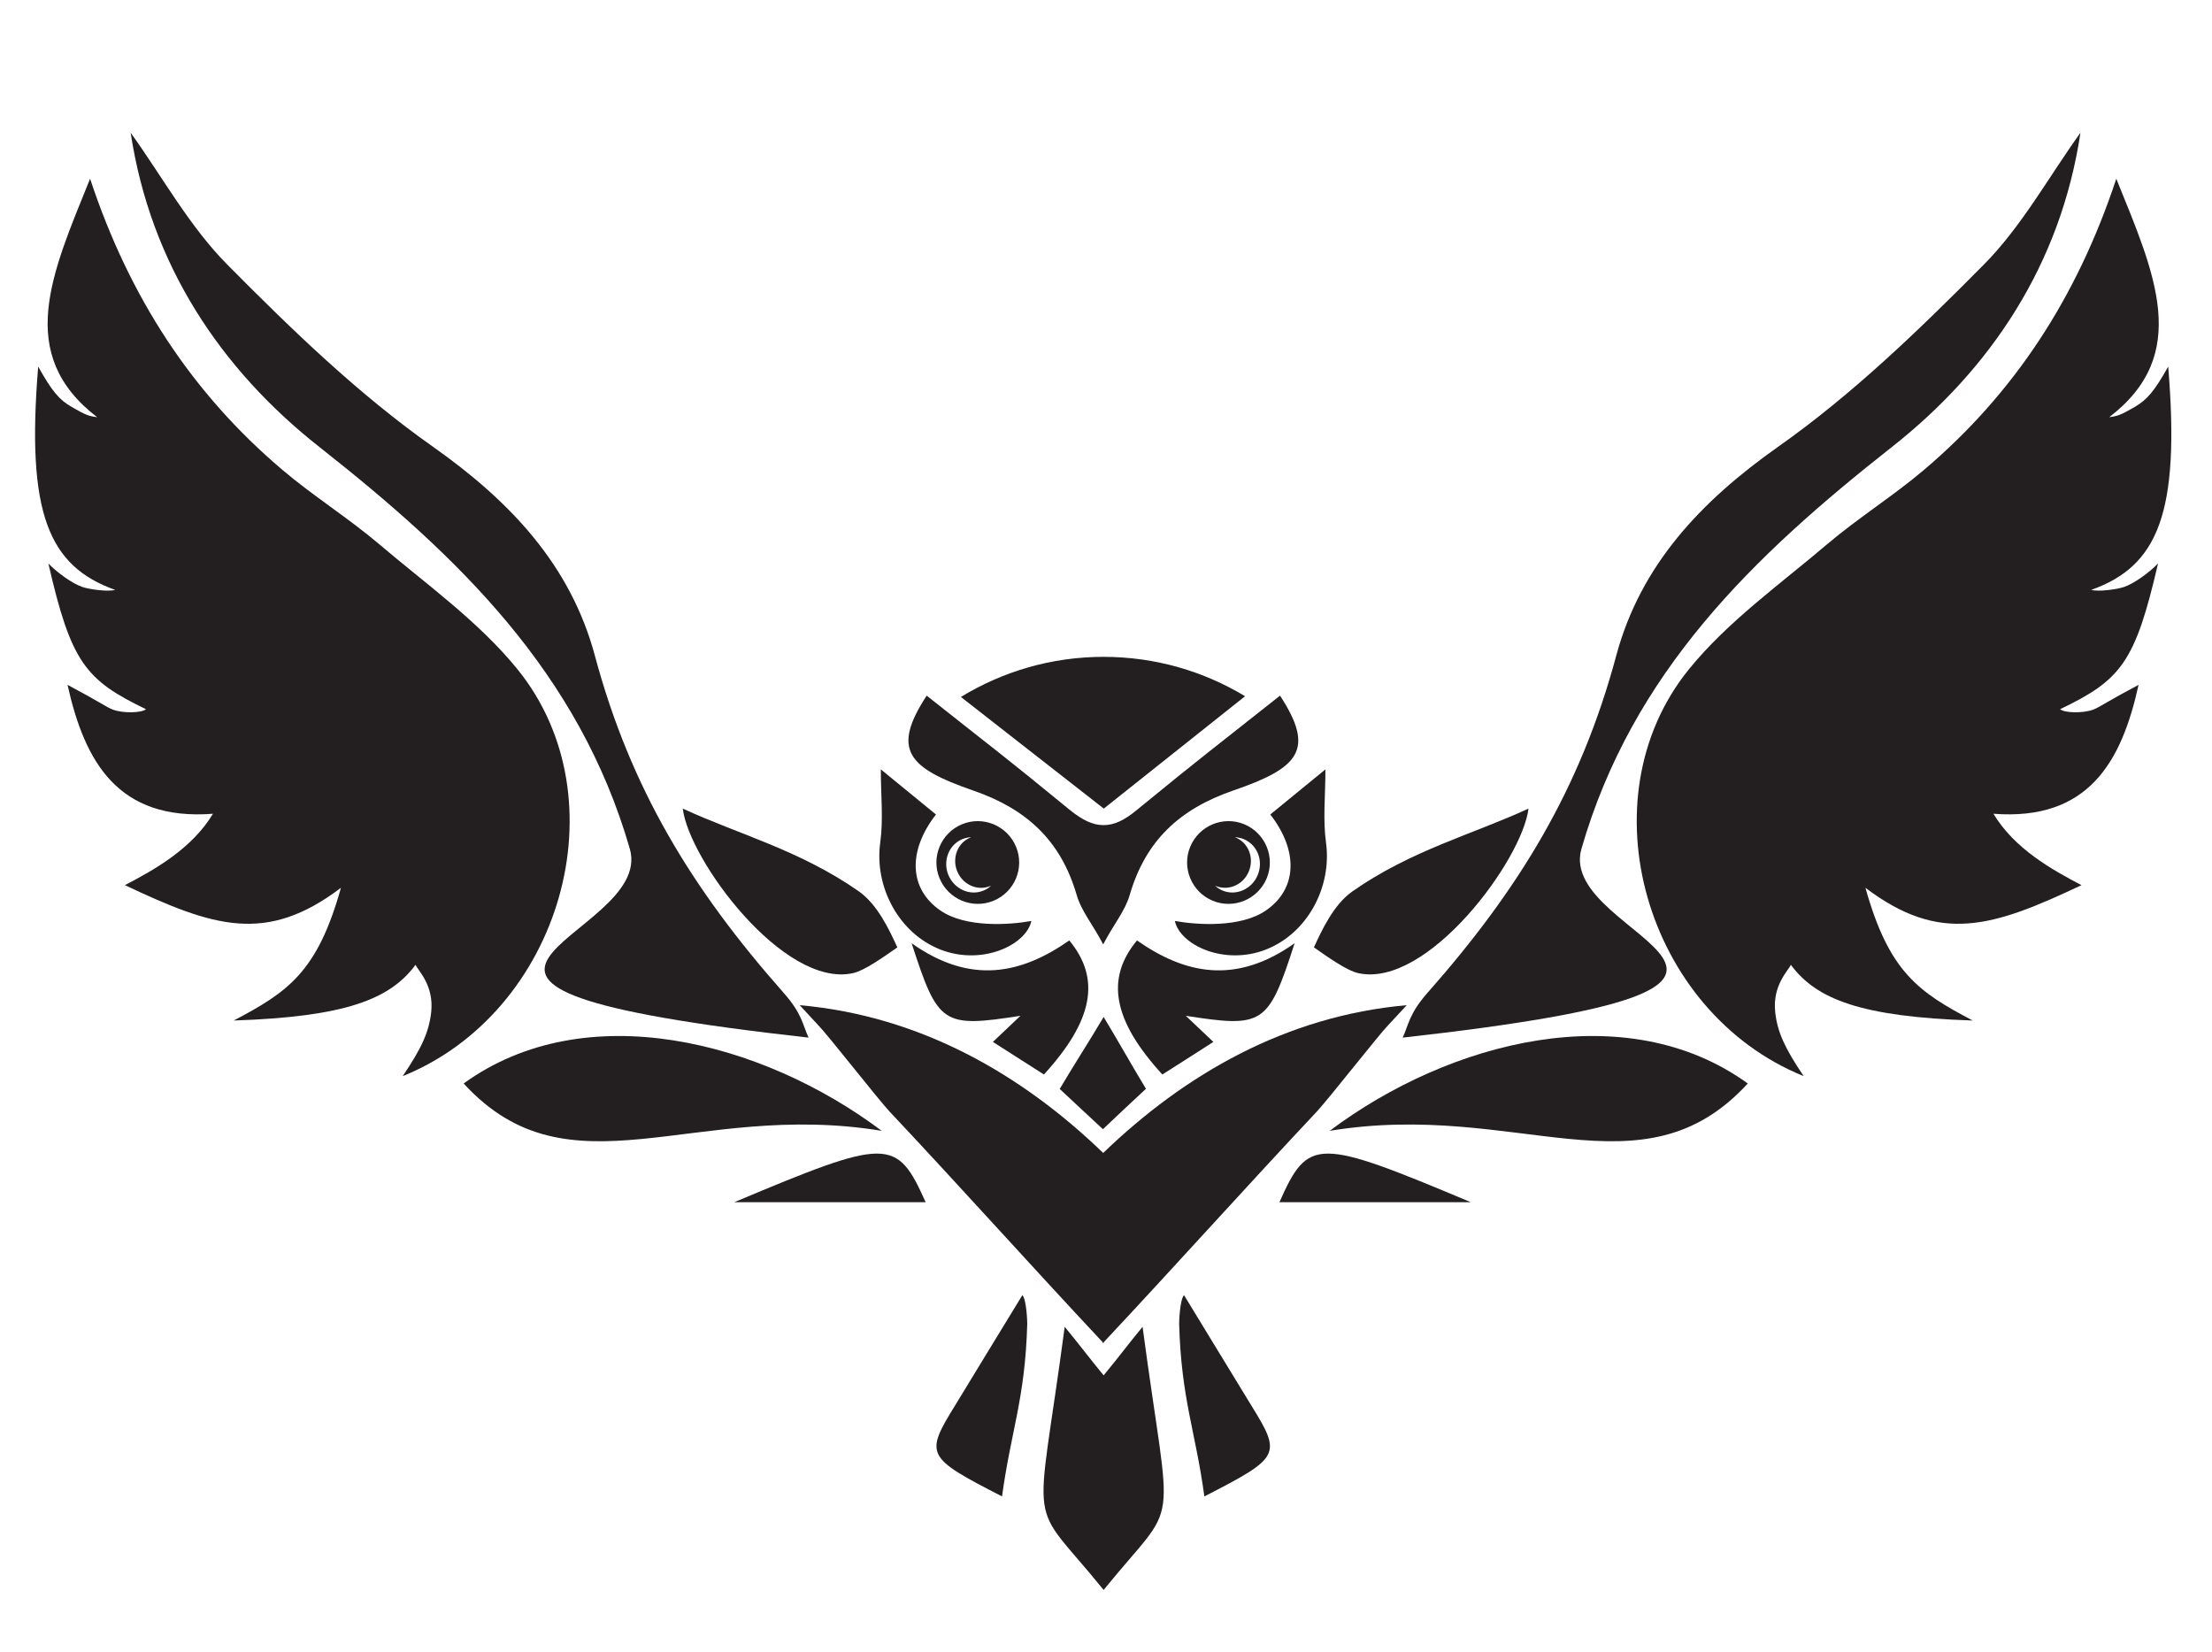 <?xml version="1.0" encoding="utf-8"?>
<!-- Generator: Adobe Illustrator 24.0.3, SVG Export Plug-In . SVG Version: 6.00 Build 0)  -->
<svg version="1.1" id="Layer_1" xmlns="http://www.w3.org/2000/svg" xmlns:xlink="http://www.w3.org/1999/xlink" x="0px" y="0px"
	 viewBox="0 0 150 112" style="enable-background:new 0 0 150 112;" xml:space="preserve">
<style type="text/css">
	.st0{fill:#231F20;}
</style>
<g>
	<path class="st0" d="M74.85,54.83l9.58-7.62c-2.8-1.69-6.08-2.67-9.6-2.67c-3.54,0-6.85,1-9.67,2.72L74.85,54.83z"/>
	<path class="st0" d="M74.79,76.57c-1.13-1.05-2.02-1.88-2.93-2.73c1-1.69,1.98-3.19,2.98-4.88c1.01,1.67,1.83,3.15,2.87,4.87
		C76.81,74.66,75.93,75.49,74.79,76.57z"/>
	<path class="st0" d="M77.48,89.97c-0.95,1.15-1.66,2.11-2.64,3.29c0,0-0.01-0.01-0.01-0.01c0,0,0,0,0,0v0
		c-0.97-1.18-1.68-2.13-2.63-3.28c-1.95,14.65-2.62,11.35,2.63,17.83v0.01c0,0,0.01,0,0.01,0.01c0,0,0,0,0,0c0,0,0,0,0,0
		c0,0,0.01,0,0.01-0.01v-0.01C80.1,101.32,79.43,104.62,77.48,89.97z"/>
	<path class="st0" d="M86.8,47.17c-4.3,3.41-5.29,4.13-9.73,7.77c-0.82,0.68-1.53,1.02-2.25,1.01c-0.71,0-1.42-0.34-2.25-1.01
		c-4.43-3.64-5.42-4.35-9.73-7.77c-2.4,3.67-1.29,4.9,3.17,6.44c3.64,1.26,5.93,3.41,7,7.07c0.32,1.11,1.1,2.01,1.8,3.36v0
		c0,0,0,0,0,0c0,0,0,0,0,0v0c0.7-1.36,1.48-2.25,1.8-3.36c1.07-3.66,3.36-5.81,7-7.07C88.1,52.07,89.2,50.84,86.8,47.17z"/>
	<path class="st0" d="M86.76,81.52c4.15,0,8.04,0,12.98,0C89.29,77.13,88.72,77.12,86.76,81.52z"/>
	<path class="st0" d="M62.77,81.52c-4.15,0-8.04,0-12.98,0C60.23,77.13,60.8,77.12,62.77,81.52z"/>
	<path class="st0" d="M70.79,72.86c3.32-3.63,3.89-6.47,1.72-9.09c-3.22,2.25-6.66,3.05-10.69,0.19c1.79,5.54,2.1,5.74,7.38,4.92
		c-0.72,0.68-1.27,1.2-1.87,1.77C68.58,71.45,69.7,72.17,70.79,72.86z"/>
	<path class="st0" d="M63.8,64.4c2.8,1.08,5.78-0.31,6.14-1.95c-1.5,0.27-4.46,0.47-6.17-0.71c-2.17-1.49-2.19-4.09-0.3-6.51
		c-1.56-1.27-2.83-2.31-3.74-3.06c0,1.77,0.18,3.39-0.04,4.97C59.28,60.16,60.97,63.31,63.8,64.4z"/>
	<path class="st0" d="M64.78,95.28c-2.08,3.37-2.01,3.53,3.17,6.19c0.6-4.43,1.57-6.61,1.71-11.72c0-0.16-0.05-1.62-0.33-1.93
		C67.93,90.1,66.18,92.99,64.78,95.28z"/>
	<path class="st0" d="M3.28,38.21c0.64,0.66,1.67,1.38,2.3,1.59c0.46,0.16,1.71,0.34,2.23,0.2c-4.52-1.61-6.04-5.2-5.22-15.14
		C3.53,26.53,4,27.1,4.87,27.6c0.95,0.55,1.14,0.61,1.72,0.69C1,24,3.5,18.56,6.11,12.12c2.68,8.1,6.95,14.58,13.05,19.75
		c2.09,1.77,4.44,3.24,6.53,5.01c3.22,2.74,6.77,5.26,9.4,8.5c7.15,8.82,2.92,23.27-7.78,27.59c1.28-1.9,1.78-2.98,1.93-4.34
		c0.2-1.85-0.92-2.84-1.06-3.21c-1.74,2.36-4.81,3.53-12.33,3.78c3.66-1.93,5.67-3.27,7.27-9c-5.07,3.84-8.64,2.66-14.65-0.18
		c2-1.04,4.56-2.48,5.97-4.84C8,55.67,5.74,51.66,4.58,46.44c2.08,1.1,2.62,1.5,3.05,1.67c0.72,0.28,2,0.23,2.27-0.02
		C5.79,46.11,4.82,44.92,3.28,38.21z"/>
	<g>
		<path class="st0" d="M60.85,64.24c-0.54-1.18-1.34-2.9-2.6-3.79c-3.98-2.79-8.16-3.87-11.95-5.62
			c0.41,3.46,6.83,12.18,11.53,11.16C58.63,65.82,59.96,64.86,60.85,64.24z"/>
		<path class="st0" d="M54.83,70.36c-32.61-3.64-10.33-6.59-12.12-12.8c-3.45-11.97-11.64-19.84-21.04-27.24
			C14.95,25.03,10.21,17.92,8.86,9c2.17,3.02,4,6.38,6.59,8.98c4.36,4.4,8.88,8.77,13.92,12.32c5.24,3.7,9.32,8.02,10.97,14.16
			c2.42,9.01,6.58,15.82,12.78,22.84C54.4,68.74,54.42,69.47,54.83,70.36z"/>
		<path class="st0" d="M31.44,73.47c8.25-5.97,20.21-2.9,28.35,3.21C47.03,74.58,38.63,81.32,31.44,73.47z"/>
	</g>
	<path class="st0" d="M89.1,64.24c0.54-1.18,1.34-2.9,2.6-3.79c3.98-2.79,8.16-3.87,11.95-5.62c-0.41,3.46-6.83,12.18-11.53,11.16
		C91.32,65.82,89.99,64.86,89.1,64.24z"/>
	<path class="st0" d="M95.12,70.36c32.61-3.64,10.33-6.59,12.12-12.8c3.45-11.97,11.64-19.84,21.04-27.24
		c6.72-5.29,11.46-12.4,12.8-21.32c-2.17,3.02-4,6.38-6.59,8.98c-4.36,4.4-8.88,8.77-13.92,12.32c-5.24,3.7-9.32,8.02-10.97,14.16
		c-2.42,9.01-6.58,15.82-12.78,22.84C95.55,68.74,95.53,69.47,95.12,70.36z"/>
	<path class="st0" d="M118.52,73.47c-8.25-5.97-20.21-2.9-28.35,3.21C102.92,74.58,111.32,81.32,118.52,73.47z"/>
	<path class="st0" d="M68.9,57.42c-0.59-1.43-2.23-2.12-3.66-1.53s-2.12,2.23-1.53,3.66c0.59,1.43,2.23,2.12,3.66,1.53
		C68.81,60.49,69.49,58.85,68.9,57.42z M66.69,60.39c-0.92,0.38-1.98-0.1-2.38-1.06c-0.39-0.96,0.03-2.05,0.95-2.43
		c0.2-0.08,0.4-0.12,0.6-0.13c-0.02,0.01-0.03,0.01-0.05,0.02c-0.87,0.35-1.27,1.38-0.9,2.29c0.37,0.91,1.38,1.36,2.24,1
		c0.02-0.01,0.03-0.02,0.05-0.02C67.06,60.2,66.89,60.31,66.69,60.39z"/>
	<path class="st0" d="M78.82,72.86c-3.32-3.63-3.89-6.47-1.72-9.09c3.22,2.25,6.66,3.05,10.69,0.19c-1.79,5.54-2.1,5.74-7.38,4.92
		c0.72,0.68,1.27,1.2,1.87,1.77C81.03,71.45,79.92,72.17,78.82,72.86z"/>
	<path class="st0" d="M85.81,64.4c-2.8,1.08-5.78-0.31-6.14-1.95c1.5,0.27,4.46,0.47,6.17-0.71c2.17-1.49,2.19-4.09,0.3-6.51
		c1.56-1.27,2.83-2.31,3.74-3.06c0,1.77-0.18,3.39,0.04,4.97C90.33,60.16,88.65,63.31,85.81,64.4z"/>
	<path class="st0" d="M84.84,95.28c2.08,3.37,2.01,3.53-3.17,6.19c-0.6-4.43-1.57-6.61-1.71-11.72c0-0.16,0.05-1.62,0.33-1.93
		C81.69,90.1,83.43,92.99,84.84,95.28z"/>
	<path class="st0" d="M146.34,38.21c-0.64,0.66-1.67,1.38-2.3,1.59c-0.46,0.16-1.71,0.34-2.23,0.2c4.52-1.61,6.04-5.2,5.22-15.14
		c-0.94,1.67-1.42,2.24-2.28,2.74c-0.95,0.55-1.14,0.61-1.72,0.69c5.59-4.28,3.09-9.73,0.48-16.17c-2.68,8.1-6.95,14.58-13.05,19.75
		c-2.09,1.77-4.44,3.24-6.53,5.01c-3.22,2.74-6.77,5.26-9.4,8.5c-7.15,8.82-2.92,23.27,7.78,27.59c-1.28-1.9-1.78-2.98-1.93-4.34
		c-0.2-1.85,0.92-2.84,1.06-3.21c1.74,2.36,4.81,3.53,12.33,3.78c-3.66-1.93-5.67-3.27-7.27-9c5.07,3.84,8.64,2.66,14.65-0.18
		c-2-1.04-4.56-2.48-5.97-4.84c6.43,0.49,8.69-3.51,9.84-8.74c-2.08,1.1-2.62,1.5-3.05,1.67c-0.72,0.28-2,0.23-2.27-0.02
		C143.83,46.11,144.79,44.92,146.34,38.21z"/>
	<path class="st0" d="M82.24,61.08c1.43,0.59,3.07-0.1,3.66-1.53c0.59-1.43-0.1-3.07-1.53-3.66s-3.07,0.1-3.66,1.53
		C80.12,58.85,80.81,60.49,82.24,61.08z M82.4,60.06c0.02,0.01,0.03,0.02,0.05,0.02c0.87,0.35,1.87-0.09,2.24-1
		c0.37-0.91-0.03-1.93-0.9-2.29c-0.02-0.01-0.03-0.01-0.05-0.02c0.2,0.01,0.41,0.05,0.6,0.13c0.92,0.38,1.35,1.46,0.95,2.43
		c-0.39,0.96-1.46,1.44-2.38,1.06C82.72,60.31,82.55,60.2,82.4,60.06z"/>
	<path class="st0" d="M74.81,78.18c-5.53-5.33-12.38-9.29-20.58-10.02c0.41,0.44,0.82,0.89,1.24,1.34c0,0.01,0.01,0.01,0.01,0.01
		c0.61,0.61,3.99,4.94,4.84,5.86C65,80.34,70,85.92,74.78,91.02v0.06c0,0,0,0,0,0c0,0,0,0,0,0v0c0.01-0.01,0.02-0.02,0.03-0.03
		c0.01,0.01,0.02,0.02,0.03,0.03v0c0,0,0,0,0,0c0,0,0,0,0,0v-0.06c4.78-5.1,9.78-10.67,14.46-15.65c0.85-0.92,4.23-5.24,4.84-5.86
		c0.01-0.01,0.01-0.01,0.01-0.01c0.42-0.44,0.83-0.9,1.24-1.34C87.19,68.89,80.34,72.85,74.81,78.18z"/>
</g>
</svg>
